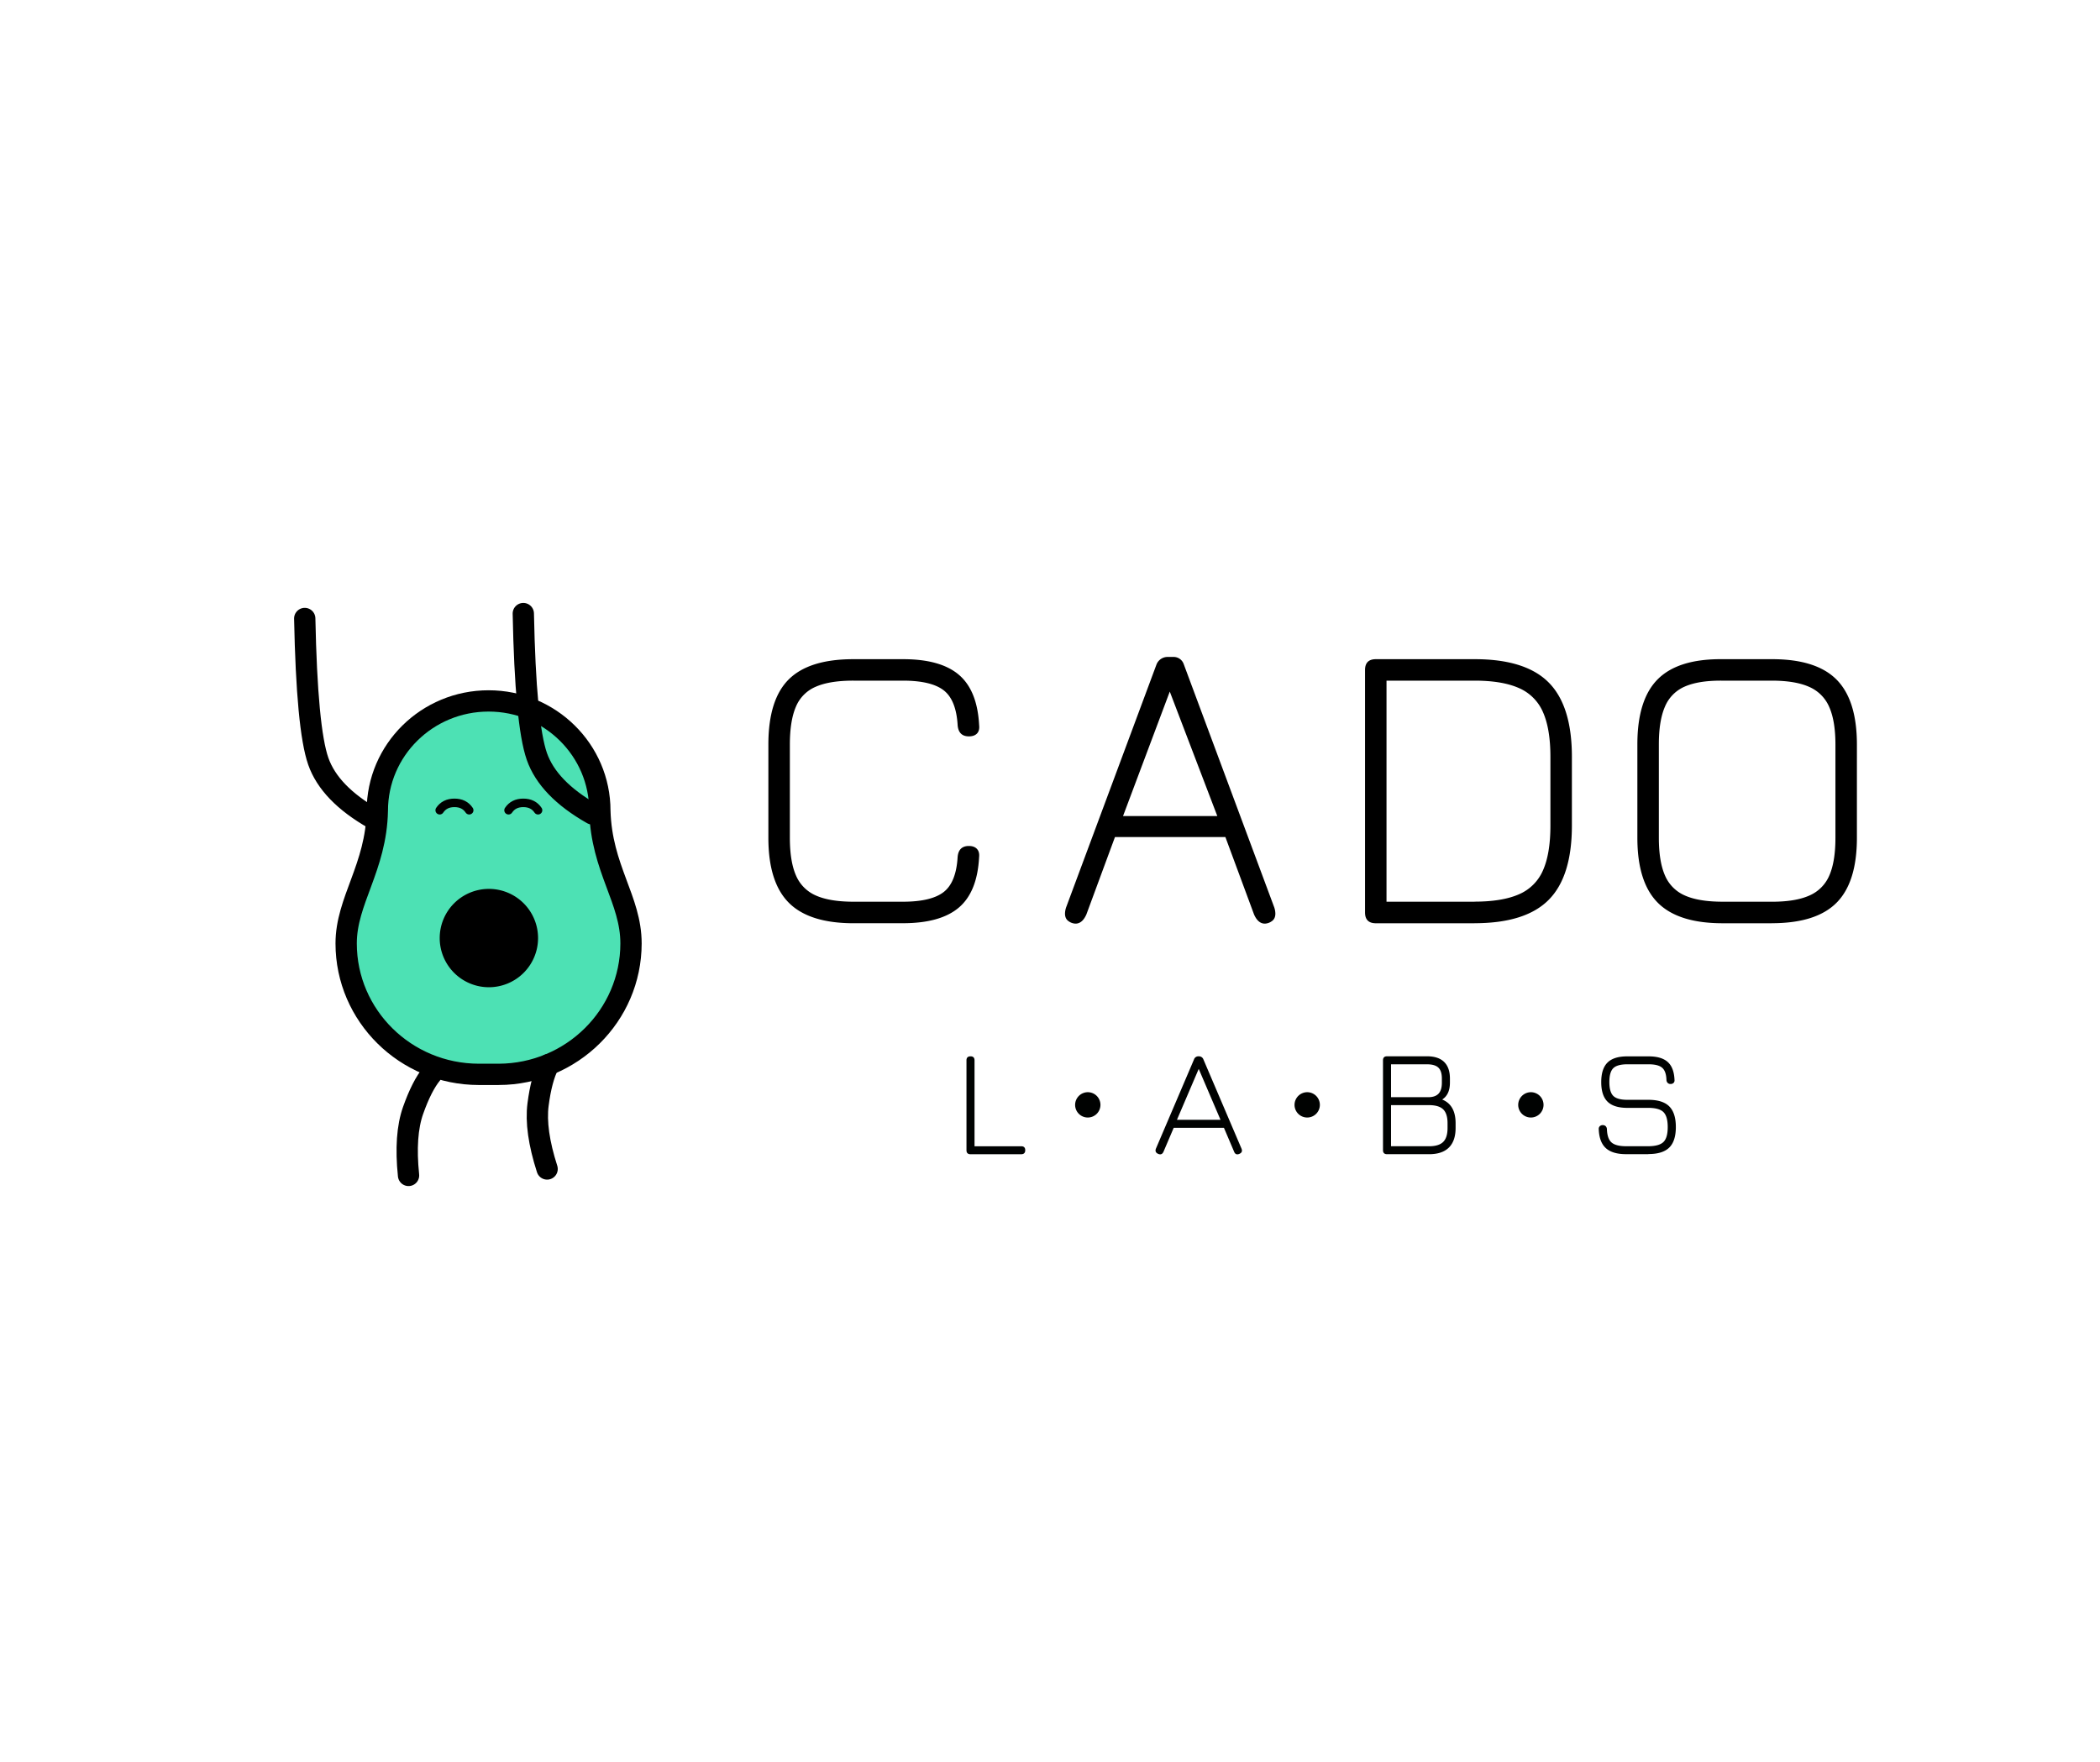 <svg id="Слой_1" data-name="Слой 1" xmlns="http://www.w3.org/2000/svg" viewBox="0 0 1971.63 1654.36"><defs><style>.cls-1{fill:#4de1b4;}.cls-1,.cls-2,.cls-3,.cls-4{stroke:#000;stroke-miterlimit:10;}.cls-1,.cls-2{stroke-width:20px;}.cls-2,.cls-3,.cls-4{fill:none;stroke-linecap:round;}.cls-3{stroke-width:20px;}.cls-4{stroke-width:8px;}.cls-5{fill:#000201;}</style></defs><path d="M847.62,866.94q35.34,0,52.63-14.71t19-47.24q.57-5-2-7.79t-7.59-2.79q-9.6,0-10.56,10.2-1.35,23.85-13.06,33t-38.42,9.14H801.51q-22.28,0-35.35-5.77a35.67,35.67,0,0,1-18.82-18.85q-5.76-13.1-5.76-35.4h0V699.18q0-22.32,5.66-35.5A34.84,34.84,0,0,1,766,644.83q13.06-5.69,35.16-5.68h46.49q26.7,0,38.42,9.14t13.06,33q1,10.19,10.56,10.19c3.33,0,5.86-.89,7.59-2.69s2.4-4.43,2-7.89q-1.72-32.5-19-47.23T847.62,619H801.13q-41.5,0-60.61,19T721.4,699.18h0v87.54q0,41.74,19.21,61t60.9,19.24h46.11Zm536.75,0q47.82,0,69.63-21.93t21.81-69.84h0V710.72q0-47.9-21.81-69.84T1384.37,619h-92.6q-10.18,0-10.18,10.2h0v227.6q0,10.18,10.18,10.19h92.6Zm0-20.2h-82.61V639.15h82.61q26.12,0,41.78,7a43.2,43.2,0,0,1,22.57,22.71q6.91,15.68,6.92,41.84h0v64.45q0,26.36-6.92,42a42.81,42.81,0,0,1-22.57,22.61q-15.66,6.91-41.78,6.92Zm279.12,20.2q41.68,0,60.8-19.24t19.11-61h0V699.18q0-41.74-19.11-61T1663.49,619H1617q-41.3-.39-60.51,18.76T1537.28,699h0v87.73q0,41.74,19.21,61t60.9,19.24h46.1Zm0-20.2h-46.1q-22.29,0-35.35-5.77a35.65,35.65,0,0,1-18.83-18.85q-5.76-13.1-5.76-35.4h0V699q0-22.32,5.76-35.5a35.23,35.23,0,0,1,18.73-18.85q13-5.68,35.06-5.49h46.49q22.1,0,35.15,5.87a36,36,0,0,1,18.83,19q5.76,13.08,5.76,35.21h0v87.54q0,22.31-5.76,35.4A35.65,35.65,0,0,1,1698.64,841q-13,5.78-35.15,5.77Z"/><path class="cls-1" d="M468.26,1008.87H449.51C380.77,1008.77,325.05,953.81,325,886c-.05-40.35,28.15-71.11,29.26-124.73,0-56.93,46.77-103.08,104.47-103.08s104.46,46.15,104.46,103.08c1.51,54.64,29.32,83.35,29.26,124.73-.1,67.68-55.57,122.57-124.16,122.88Z"/><path d="M459,927.05a46.17,46.17,0,1,0-46.17-46.16A46.17,46.17,0,0,0,459,927.05Z"/><path class="cls-2" d="M286.11,580.79q2.08,103.55,12.69,134t52.1,54.07M491.32,576.17Q493.39,679.72,504,710.22t52.11,54.07"/><path class="cls-2" d="M515.17,999.64q-6.85,13.2-10,37.54t8.5,60.53"/><path class="cls-3" d="M405.46,1008.14q-9.45,11.48-17.63,34.63t-4.26,61"/><path d="M1009.74,867.33a11.66,11.66,0,0,1-6.43-2.27q-3.4-2.26-3.41-7.18a19.43,19.43,0,0,1,1.14-6.06l84.68-227.63a11.19,11.19,0,0,1,10.49-7.3h5.73a10,10,0,0,1,9.33,6.49l85,228.44a19.39,19.39,0,0,1,1.13,6.06q0,4.92-3.4,7.18a11.69,11.69,0,0,1-6.43,2.27q-6.43,0-10.22-8.7L1150.47,786H1046.82L1020,858.63Q1016.17,867.33,1009.74,867.33Zm88.53-217.9-43.89,116.9h88.53Z"/><path class="cls-4" d="M412.82,760.85q4.62-6.93,13.85-6.93t13.85,6.93m36.93,0q4.62-6.93,13.85-6.93t13.86,6.93"/><path class="cls-5" d="M911.22,991.94c2.5,0,3.74,1.26,3.74,3.78h0v80.67H959.1c2.3.11,3.46,1.35,3.46,3.7,0,2.52-1.28,3.78-3.82,3.78H910.87q-3.47-.16-3.47-3.77h0V995.37c.12-2.28,1.39-3.43,3.81-3.43Zm110.18,33.68a11.89,11.89,0,1,1-12,11.89,11.95,11.95,0,0,1,12-11.89Zm206,0a11.89,11.89,0,1,1-12,11.89,11.95,11.95,0,0,1,12-11.89Zm210,0a11.89,11.89,0,1,1-12,11.89,11.95,11.95,0,0,1,12-11.89Zm-278.72,55.91c.92,2.28,2.55,3,4.9,2s3-2.66,2-5h0l-35.72-83.66a4.38,4.38,0,0,0-4.17-2.93h-.43a4.23,4.23,0,0,0-4.25,2.93h0l-35.71,83.66c-.92,2.33-.22,4,2.08,5s4,.29,5-2h0l9.58-22.47h47.16l9.57,22.47Zm-12.74-30H1105l20.45-47.79,20.45,47.79Zm195.77,32.31q12.32,0,18.61-6.24t6.3-18.37h0v-4.49q0-17.12-12.6-22.25,7.27-4.63,7.27-15.84h0v-3.85q0-10.27-5.43-15.58t-16-5.32h-37.59q-3.81,0-3.81,3.78h0v84.38q0,3.78,3.81,3.78h39.46Zm-.79-53.56H1306V999.43h33.84q7.34,0,10.62,3.14t3.27,10.27h0v3.85q0,7-3.13,10.31t-9.68,3.32Zm.79,46.07H1306v-38.58h35.71q9.21,0,13.28,4t4.07,13h0v4.49q0,9-4.1,13.06t-13.25,4.06Zm205.92,7.35q13.39,0,19.58-6.1t6.19-19.29q0-13.2-6.19-19.37t-19.58-6.17H1527.9q-9.51,0-13.21-3.67t-3.71-13q0-9.35,3.67-13t13.11-3.68h20.16q8.92,0,12.67,3.28t4,11.49a4.2,4.2,0,0,0,1.15,2.71,3.65,3.65,0,0,0,2.67,1,3.86,3.86,0,0,0,2.84-1,3.24,3.24,0,0,0,.9-2.74q-.43-11.49-6.3-16.84t-18-5.35h-20.16q-12.6,0-18.47,5.85t-5.87,18.33q0,12.48,5.9,18.33t18.58,5.85h19.73q10.21,0,14.22,4t4,14.09q0,10-4,13.94t-14.22,4h-20.74q-9.8,0-13.82-3.57t-4.32-12.55a4.2,4.2,0,0,0-1.15-2.71,4.23,4.23,0,0,0-5.51,0,3.43,3.43,0,0,0-1,2.74q.42,12.19,6.66,17.87t19.11,5.67h20.74Z"/></svg>